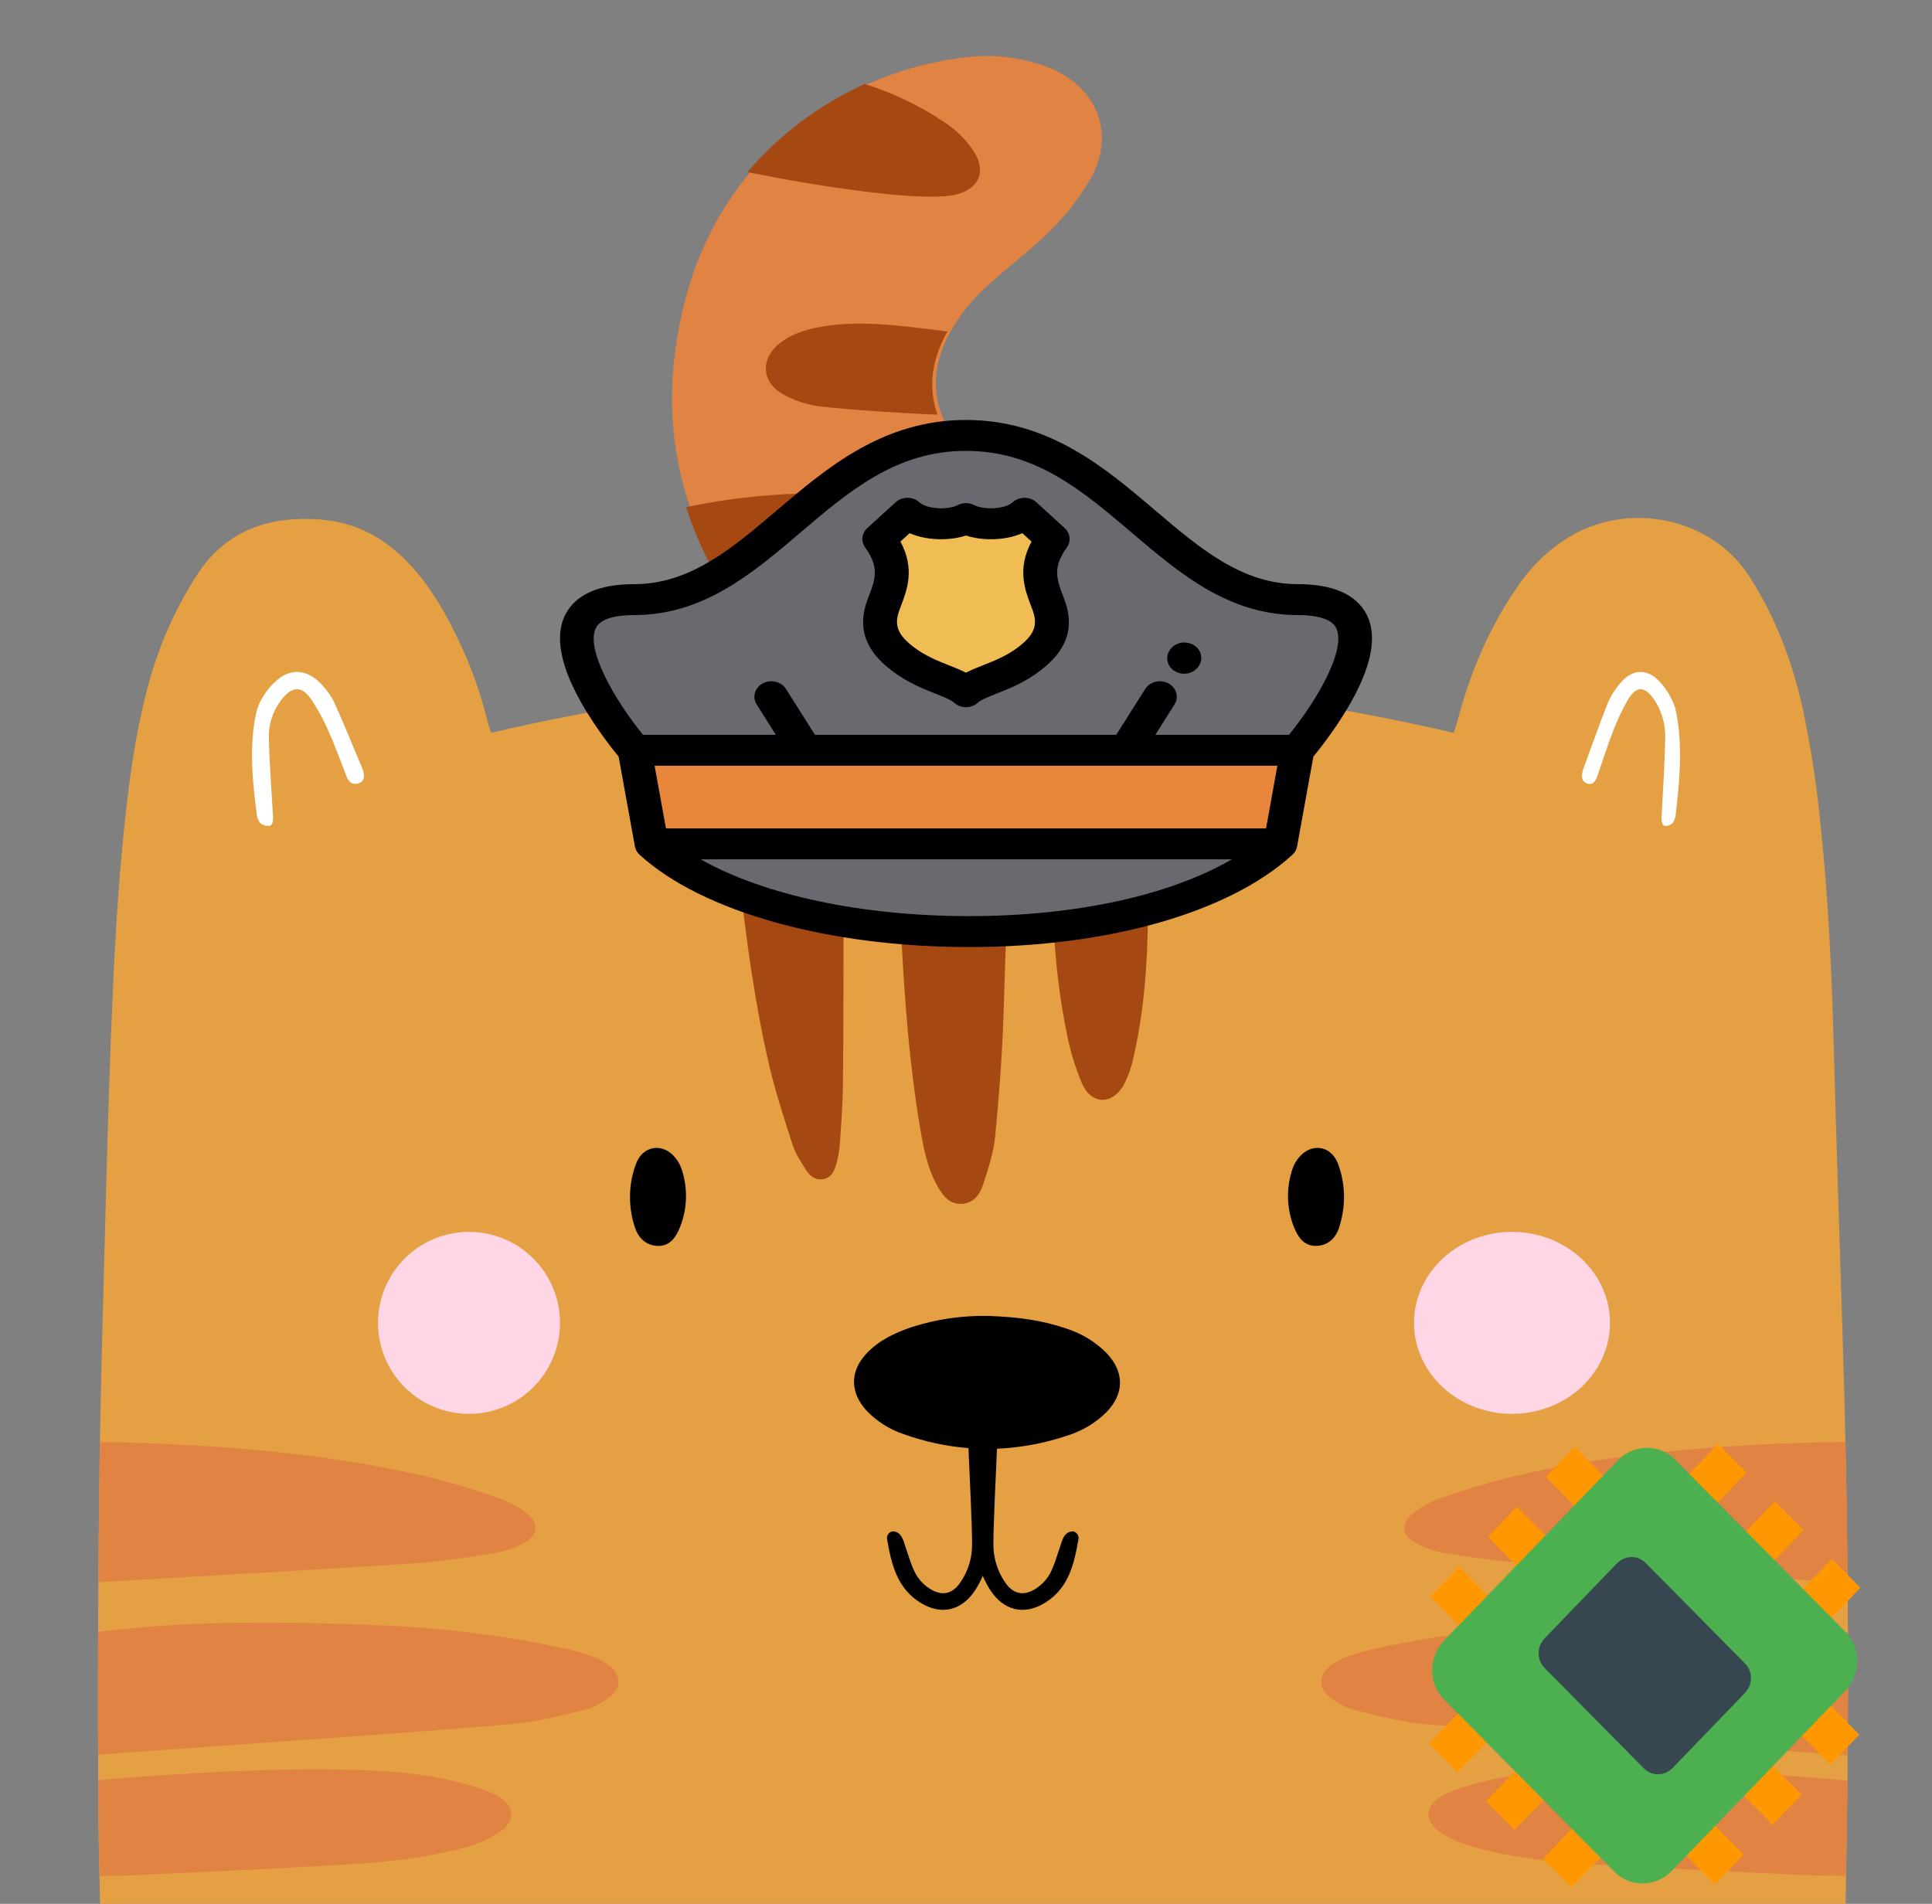 <svg width="138" height="136" viewBox="0 0 138 136" fill="none" xmlns="http://www.w3.org/2000/svg">
<rect x="0" y="0" width="138" height="136" fill="#808080" stroke="none"/>
<g clip-path="url(#clip0_4117_512)">
<path d="M131.606 95.188C131.402 88.525 131.176 81.864 130.994 75.2C130.854 69.767 130.616 64.34 130.039 58.931C129.775 56.139 129.351 53.364 128.768 50.617C128.01 47.242 126.816 44.041 124.903 41.106C122.205 36.978 116.344 35.755 112.022 38.392C110.574 39.298 109.345 40.485 108.415 41.875C106.374 44.819 105.015 48.039 104.121 51.451C104.046 51.737 103.939 52.016 103.829 52.351C97.57 50.891 91.217 49.823 84.81 49.153C75.507 48.182 66.125 48.096 56.804 48.894C49.484 49.527 42.224 50.681 35.086 52.347C34.974 52.016 34.895 51.827 34.85 51.629C34.38 49.661 33.702 47.743 32.828 45.904C31.924 43.958 30.872 42.092 29.403 40.468C27.671 38.551 25.552 37.309 22.84 37.109C19.034 36.829 15.97 38.014 13.974 41.219C12.562 43.447 11.478 45.849 10.753 48.357C9.581 52.469 9.09 56.679 8.699 60.899C8.403 64.099 8.218 67.309 8.072 70.517C7.874 74.888 7.735 79.263 7.617 83.636C7.417 91.121 7.187 98.607 7.091 106.094C6.994 113.581 6.983 121.071 7.018 128.558C7.039 133.345 7.232 138.128 7.308 142.915C7.368 146.537 7.346 150.164 7.413 153.786C7.518 159.425 7.724 165.063 7.78 170.715C7.836 176.366 8.038 181.989 8.883 187.586C9.457 191.363 10.386 195.047 12.372 198.396C14.465 201.927 17.048 205.012 20.863 207.064C25.61 209.62 30.331 209.61 35.032 207.113C38.395 205.329 40.846 202.751 41.791 199.11C42.16 197.578 42.447 196.029 42.65 194.47C42.791 193.503 42.796 192.518 42.864 191.472C43.508 191.472 44.082 191.472 44.653 191.472C49.331 191.555 54.01 191.641 58.687 191.731C59.874 191.751 76.862 191.771 77.599 191.755C83.103 191.649 88.609 191.555 94.115 191.474C94.759 191.461 95.403 191.474 95.957 191.474C96.264 193.717 96.502 195.789 96.839 197.843C97.419 201.378 99.373 204.144 102.397 206.193C105.753 208.468 109.482 209.557 113.611 208.718C116.729 208.078 119.585 206.59 121.829 204.435C125.126 201.344 127.529 197.498 128.806 193.268C130.129 188.973 130.575 184.543 130.872 180.115C131.183 175.477 131.219 170.823 131.333 166.177C131.43 162.246 131.471 158.314 131.533 154.384C131.614 149.353 131.694 144.328 131.771 139.311C131.829 135.619 131.909 131.928 131.951 128.234C132.076 117.211 131.961 106.195 131.606 95.188Z" fill="#E5A043"/>
<path d="M85 48C85 47.971 84.987 47.943 84.978 47.917C84.053 44.502 81.919 41.849 79.003 39.751C77.028 38.327 74.962 37.009 72.928 35.656C71.086 34.436 69.378 33.092 68.141 31.279C66.531 28.922 66.454 26.492 67.725 23.992C68.435 22.646 69.391 21.43 70.548 20.398C71.476 19.542 72.466 18.744 73.434 17.929C75.194 16.442 76.743 14.78 77.869 12.812C79.73 9.568 78.385 6.116 74.751 4.766C72.966 4.098 71.032 3.861 69.126 4.078C64.728 4.558 60.572 6.233 57.162 8.9C51.567 13.216 48.899 19.082 48.157 25.692C47.425 32.188 49.288 38.191 53.063 43.643C53.835 44.75 54.725 45.778 55.72 46.712C56.101 47.072 56.51 47.41 56.93 47.73C66.273 46.938 75.676 47.029 85 48Z" fill="#E08343"/>
<path d="M131.995 116.621C131.074 116.522 130.176 116.422 129.277 116.336C123.424 115.772 117.563 115.868 111.7 116.096C107.168 116.258 102.663 116.815 98.243 117.761C97.545 117.919 96.859 118.12 96.188 118.36C95.783 118.503 95.406 118.706 95.07 118.96C94.166 119.649 94.123 120.586 95.022 121.272C95.541 121.684 96.147 121.99 96.8 122.171C98.466 122.571 100.149 123.019 101.852 123.17C107.294 123.652 112.747 124.014 118.198 124.409C122.789 124.745 127.38 125.074 131.973 125.397C131.999 122.467 132.006 119.542 131.995 116.621ZM101.042 110.172C101.651 110.527 102.324 110.776 103.028 110.906C105.005 111.258 107 111.516 109.005 111.681C116.399 112.165 123.798 112.569 131.194 113.004L131.975 113.052C131.948 109.701 131.898 106.351 131.825 103C130.676 103.02 129.53 103.04 128.39 103.082C121.475 103.328 114.607 103.943 107.878 105.52C106.11 105.965 104.369 106.498 102.663 107.119C101.995 107.365 101.38 107.722 100.849 108.172C100.048 108.827 100.132 109.661 101.042 110.172ZM112.421 126.452C109.828 126.55 107.256 126.84 104.772 127.593C104.187 127.756 103.621 127.973 103.084 128.242C101.725 128.972 101.684 130.121 102.97 130.946C104.022 131.624 105.231 131.964 106.457 132.245C109.018 132.833 111.635 133.063 114.255 133.213C119.102 133.492 123.952 133.712 128.804 133.94C129.818 133.988 130.833 133.988 131.851 133.994C131.89 131.834 131.928 129.673 131.954 127.511C131.954 127.409 131.954 127.311 131.954 127.205C130.88 127.105 129.843 127.005 128.809 126.935C123.355 126.542 117.894 126.244 112.421 126.452ZM35.466 128.25C34.928 127.981 34.362 127.763 33.777 127.601C31.295 126.848 28.721 126.558 26.129 126.46C20.654 126.26 15.195 126.55 9.739 126.943C8.84 127.007 7.945 127.089 7.017 127.173C7.017 127.399 7.017 127.623 7.017 127.847C7.017 129.897 7.069 131.95 7.118 134C7.994 134 8.87 134 9.744 133.948C14.596 133.72 19.446 133.5 24.294 133.221C26.913 133.071 29.53 132.841 32.091 132.253C33.317 131.972 34.526 131.632 35.578 130.954C36.868 130.113 36.823 128.972 35.466 128.242V128.25ZM43.479 118.954C43.144 118.699 42.767 118.497 42.362 118.354C41.691 118.113 41.004 117.913 40.305 117.755C35.886 116.809 31.382 116.252 26.851 116.09C20.985 115.862 15.124 115.766 9.274 116.33C8.522 116.402 7.771 116.484 7.006 116.567C6.998 119.491 6.998 122.416 7.006 125.343C11.455 125.026 15.902 124.707 20.348 124.387C25.796 123.988 31.252 123.63 36.692 123.148C38.397 122.999 40.08 122.549 41.744 122.149C42.398 121.968 43.004 121.662 43.524 121.25C44.428 120.572 44.383 119.635 43.479 118.946V118.954ZM29.547 111.681C31.552 111.516 33.546 111.258 35.522 110.906C36.226 110.776 36.899 110.527 37.508 110.172C38.418 109.661 38.502 108.827 37.708 108.174C37.176 107.724 36.562 107.367 35.894 107.121C34.188 106.5 32.447 105.967 30.679 105.522C23.95 103.945 17.08 103.324 10.167 103.084C9.158 103.048 8.149 103.028 7.137 103.01C7.12 103.943 7.105 104.883 7.092 105.83C7.059 108.228 7.037 110.626 7.026 113.024L7.359 113.004C14.755 112.569 22.153 112.165 29.547 111.681Z" fill="#E08343"/>
<path d="M33.384 100.999C31.68 100.968 30.057 100.27 28.863 99.055C27.669 97.839 27 96.204 27 94.5C27 92.796 27.669 91.161 28.863 89.945C30.057 88.73 31.68 88.031 33.384 88.001C34.247 87.986 35.105 88.142 35.907 88.462C36.709 88.782 37.439 89.258 38.055 89.863C38.671 90.468 39.16 91.189 39.494 91.986C39.828 92.782 40 93.637 40 94.5C40 95.363 39.828 96.218 39.494 97.014C39.16 97.811 38.671 98.532 38.055 99.137C37.439 99.742 36.709 100.218 35.907 100.538C35.105 100.858 34.247 101.014 33.384 100.999Z" fill="#FED6E5"/>
<path d="M45.271 87.423C44.902 86.151 44.91 84.793 45.294 83.526C45.342 83.368 45.398 83.212 45.461 83.059C45.981 81.797 47.38 81.644 48.233 82.701C48.425 82.932 48.575 83.197 48.675 83.484C49.14 84.837 49.105 86.323 48.576 87.651C48.293 88.361 47.874 89 47.035 89C46.196 89 45.62 88.482 45.355 87.69C45.324 87.601 45.296 87.512 45.271 87.423Z" fill="black"/>
<path d="M108.125 100.999C109.96 100.968 111.708 100.27 112.994 99.055C114.28 97.839 115 96.204 115 94.5C115 92.796 114.28 91.161 112.994 89.945C111.708 88.73 109.96 88.031 108.125 88.001C107.196 87.986 106.272 88.142 105.408 88.462C104.545 88.782 103.758 89.258 103.095 89.863C102.431 90.468 101.905 91.189 101.545 91.986C101.185 92.782 101 93.637 101 94.5C101 95.363 101.185 96.218 101.545 97.014C101.905 97.811 102.431 98.532 103.095 99.137C103.758 99.742 104.545 100.218 105.408 100.538C106.272 100.858 107.196 101.014 108.125 100.999Z" fill="#FED6E5"/>
<path d="M95.729 87.423C96.098 86.151 96.09 84.793 95.706 83.526C95.657 83.367 95.603 83.211 95.541 83.059C95.019 81.797 93.62 81.644 92.767 82.701C92.575 82.931 92.425 83.197 92.327 83.484C91.86 84.837 91.894 86.323 92.424 87.651C92.707 88.361 93.127 89 93.975 89C94.822 89 95.389 88.482 95.655 87.69C95.676 87.601 95.704 87.512 95.729 87.423Z" fill="black"/>
<path d="M76.26 102.545C77.314 102.215 78.269 101.639 79.042 100.866C80.314 99.559 80.314 98.019 79.072 96.691C78.26 95.86 77.247 95.241 76.126 94.892C74.47 94.328 72.757 94.076 70.585 94.003C68.737 93.967 66.897 94.235 65.14 94.796C63.957 95.196 62.839 95.714 61.959 96.619C60.687 97.923 60.687 99.468 61.921 100.795C62.656 101.556 63.571 102.129 64.586 102.462C66.064 102.989 67.608 103.32 69.175 103.448C69.269 105.473 69.449 109.319 69.434 110.389C69.429 111.332 69.14 112.251 68.603 113.034C68.053 113.835 67.347 114.042 66.501 113.543C66.05 113.278 65.678 112.902 65.42 112.454C65.074 111.82 64.894 111.102 64.648 110.416C64.567 110.189 64.419 109.381 63.742 109.393C63.626 109.42 63.523 109.486 63.452 109.58C63.381 109.675 63.347 109.79 63.356 109.907C63.656 111.661 64.041 113.427 65.729 114.481C67.237 115.424 68.698 115.057 69.663 113.585C69.871 113.261 70.05 112.92 70.197 112.566C70.344 112.92 70.523 113.261 70.732 113.585C71.688 115.057 73.158 115.424 74.665 114.481C76.362 113.425 76.739 111.661 77.038 109.907C77.047 109.79 77.013 109.675 76.943 109.58C76.872 109.486 76.769 109.42 76.652 109.393C75.976 109.375 75.827 110.189 75.747 110.416C75.501 111.102 75.323 111.82 74.975 112.454C74.717 112.902 74.344 113.278 73.893 113.543C73.045 114.042 72.341 113.835 71.792 113.034C71.254 112.252 70.963 111.332 70.957 110.389C70.942 109.327 71.12 105.525 71.213 103.49C72.933 103.414 74.633 103.096 76.26 102.545Z" fill="black"/>
<path d="M18.395 50.567C18.657 49.871 19.082 49.239 19.64 48.717C20.674 47.714 21.899 47.777 22.897 48.82C23.31 49.233 23.647 49.707 23.895 50.222C24.589 51.743 25.207 53.296 25.856 54.837C25.899 54.934 25.934 55.034 25.962 55.136C26.054 55.519 26.003 55.865 25.537 55.979C25.126 56.08 24.898 55.819 24.771 55.503C24.347 54.449 23.977 53.372 23.514 52.342C23.167 51.523 22.745 50.735 22.251 49.986C21.573 48.985 20.896 48.997 20.135 49.946C19.499 50.75 19.172 51.73 19.206 52.729C19.242 54.487 19.38 56.244 19.482 57.998C19.493 58.17 19.611 58.91 19.256 58.994C19.133 59.008 19.009 58.996 18.892 58.96C18.775 58.923 18.668 58.863 18.578 58.784C18.425 58.583 18.339 58.345 18.33 58.099C18.158 56.636 17.648 53.243 18.395 50.567Z" fill="white"/>
<path d="M119.654 50.567C119.426 49.871 119.054 49.239 118.565 48.717C117.66 47.714 116.589 47.777 115.715 48.82C115.356 49.234 115.061 49.708 114.842 50.222C114.235 51.743 113.693 53.297 113.128 54.837C113.089 54.934 113.057 55.034 113.033 55.136C112.952 55.52 112.998 55.866 113.405 55.98C113.765 56.081 113.964 55.819 114.075 55.503C114.446 54.449 114.773 53.373 115.178 52.342C115.48 51.524 115.849 50.735 116.28 49.986C116.873 48.985 117.466 48.997 118.132 49.946C118.688 50.75 118.974 51.731 118.944 52.73C118.913 54.487 118.792 56.245 118.703 57.998C118.703 58.171 118.591 58.911 118.901 58.995C119.007 59.008 119.114 58.995 119.214 58.959C119.315 58.922 119.407 58.863 119.484 58.785C119.618 58.584 119.694 58.346 119.703 58.1C119.863 56.637 120.308 53.244 119.654 50.567Z" fill="white"/>
<path d="M81.826 48.517C81.82 48.19 81.793 47.863 81.745 47.539C79.516 47.344 77.287 47.201 75.059 47.111C75.059 47.242 75.073 47.372 75.073 47.502C75.094 52.078 75.05 56.655 75.096 61.228C75.138 65.425 75.343 69.616 76.183 73.742C76.423 75.001 76.795 76.232 77.292 77.414C77.948 78.913 79.436 78.946 80.253 77.526C80.592 76.882 80.835 76.193 80.974 75.481C81.743 72.117 81.973 68.683 81.996 65.257C82.025 59.677 81.902 54.097 81.826 48.517ZM63.394 47.134C63.73 53.934 64.043 60.738 64.415 67.536C64.645 71.793 64.975 76.043 65.669 80.255C65.924 81.791 66.181 83.339 66.96 84.729C67.345 85.413 67.819 86.056 68.722 85.996C69.578 85.94 70.011 85.277 70.234 84.582C70.596 83.466 70.972 82.322 71.085 81.166C71.365 78.307 71.578 75.436 71.676 72.564C71.969 64.054 72.192 55.542 72.443 47.031C69.428 46.967 66.412 47.002 63.394 47.134ZM52.006 48.168C52.192 52.981 52.255 57.8 52.796 62.595C53.31 67.143 53.908 71.677 54.952 76.136C55.402 78.055 56.022 79.934 56.624 81.812C56.833 82.432 57.207 82.992 57.554 83.55C57.819 83.964 58.193 84.315 58.757 84.235C59.384 84.146 59.593 83.656 59.737 83.141C59.86 82.707 59.942 82.263 59.981 81.814C60.08 80.397 60.191 78.979 60.209 77.561C60.31 68.584 60.128 59.605 60.583 50.632C60.64 49.524 60.698 48.414 60.761 47.279C57.836 47.464 54.915 47.739 52 48.106L52.006 48.168Z" fill="#A54811"/>
<path d="M69.577 10.845C68.987 9.942 68.193 9.175 67.252 8.599C65.565 7.488 63.719 6.613 61.77 6C58.515 7.476 55.651 9.629 53.391 12.3C54.828 12.57 56.261 12.86 57.705 13.093C60.429 13.536 66.311 14.42 68.365 13.879C69.977 13.427 70.43 12.225 69.577 10.845ZM59.222 23.258C57.997 23.423 56.809 23.695 55.815 24.43C54.233 25.593 54.347 27.366 56.1 28.26C56.827 28.636 57.616 28.889 58.434 29.009C60.356 29.27 65.007 29.552 66.967 29.622C66.322 27.813 66.507 25.961 67.463 24.07C67.528 23.94 67.598 23.813 67.678 23.685C67.368 23.642 67.059 23.599 66.75 23.562C64.247 23.268 61.751 22.917 59.222 23.258ZM65.452 36.561C64.915 36.222 64.321 35.973 63.695 35.826C61.918 35.421 60.095 35.225 58.268 35.244C55.15 35.255 52.043 35.586 49 36.232C49.665 38.24 50.557 40.174 51.66 42C54.083 41.575 56.502 41.112 58.904 40.587C60.511 40.234 62.099 39.77 63.667 39.279C64.345 39.058 64.977 38.724 65.534 38.294C66.21 37.774 66.168 37.033 65.448 36.561H65.452Z" fill="#A54811"/>
<path d="M130.744 126.058L132.808 123.917L127.726 118.776L132.886 113.423L130.853 111.366L125.693 116.719L123.66 114.663L128.82 109.31L126.787 107.254L121.627 112.607L119.594 110.55L124.754 105.197L122.721 103.141L117.562 108.494L112.479 103.353L110.415 105.494L115.498 110.635L113.434 112.776L108.352 107.636L106.288 109.777L111.37 114.918L109.306 117.059L104.224 111.918L102.16 114.059L107.242 119.2L102.082 124.553L104.115 126.61L109.275 121.257L111.308 123.313L106.148 128.666L108.181 130.722L113.341 125.369L115.374 127.426L110.214 132.779L112.247 134.835L117.406 129.482L122.489 134.623L124.553 132.482L119.47 127.341L121.534 125.199L126.617 130.34L128.68 128.199L123.598 123.058L125.662 120.917L130.744 126.058Z" fill="#FF9800"/>
<path d="M115.544 104.339L103.16 117.186C102.025 118.364 102.011 120.253 103.129 121.384L115.327 133.722C116.445 134.853 118.288 134.814 119.424 133.637L131.807 120.789C132.942 119.612 132.956 117.723 131.838 116.592L119.641 104.254C118.523 103.123 116.679 103.161 115.544 104.339Z" fill="#4CAF50"/>
<path d="M117.429 126.334L110.314 119.136C109.755 118.571 109.762 117.626 110.33 117.037L115.49 111.684C116.057 111.096 116.979 111.076 117.538 111.642L124.653 118.839C125.212 119.405 125.205 120.349 124.638 120.938L119.478 126.291C118.91 126.88 117.988 126.899 117.429 126.334Z" fill="#37474F"/>
<path d="M73.523 47.063C74.903 46.004 75.493 44.89 74.919 43.276C74.461 41.989 73.672 40.6 75.193 38.505L73.182 36.667C72.176 37.586 70.042 37.596 69 37.047C67.959 37.596 65.824 37.586 64.819 36.667L62.808 38.505C64.328 40.6 63.539 41.989 63.081 43.276C62.507 44.89 63.098 46.004 64.477 47.063C66.236 48.413 68.144 48.631 69 49.414C69.879 48.611 71.764 48.413 73.523 47.063Z" fill="#EFBD54"/>
<path d="M64.477 47.062C63.098 46.003 62.507 44.89 63.081 43.276C63.539 41.988 64.328 40.599 62.807 38.505L64.819 36.667C65.824 37.585 67.958 37.596 69 37.046C70.041 37.596 72.176 37.585 73.182 36.667L75.192 38.505C73.672 40.599 74.461 41.988 74.919 43.276C75.493 44.89 74.902 46.003 73.523 47.062C71.764 48.413 69.879 48.611 69 49.413C68.144 48.631 66.236 48.413 64.477 47.062ZM92.669 53.596C92.669 53.596 101.936 42.834 92.696 42.834C83.456 42.834 79.55 31.104 69 31.104C58.45 31.104 54.544 42.833 45.304 42.833C36.064 42.833 45.332 53.596 45.332 53.596H57.513H80.43H92.669V53.596Z" fill="#6C686F"/>
<path d="M80.43 53.596H57.513H45.331L46.543 60.282H91.457L92.669 53.596H80.43Z" fill="#E8863B"/>
<path d="M91.457 60.281H46.543C55.377 68.354 82.009 68.915 91.457 60.281Z" fill="#6C686F"/>
<path d="M97.596 43.862C96.843 42.447 95.195 41.729 92.696 41.729C88.705 41.729 85.694 39.166 82.506 36.453C78.953 33.428 74.926 30 69 30C63.075 30 59.047 33.428 55.494 36.453C52.306 39.166 49.295 41.729 45.304 41.729C42.805 41.729 41.157 42.447 40.404 43.862C39.571 45.431 40.027 47.701 41.759 50.61C42.704 52.196 43.761 53.529 44.188 54.048L45.351 60.462C45.352 60.469 45.354 60.477 45.356 60.484C45.358 60.496 45.361 60.507 45.364 60.519C45.374 60.558 45.385 60.596 45.399 60.633C45.402 60.642 45.405 60.651 45.408 60.66C45.426 60.706 45.448 60.75 45.472 60.793C45.476 60.799 45.48 60.806 45.484 60.812C45.507 60.85 45.533 60.887 45.56 60.922C45.566 60.929 45.571 60.937 45.577 60.944C45.609 60.983 45.643 61.02 45.68 61.054C45.683 61.057 45.685 61.06 45.688 61.062C50.137 65.127 59.153 67.653 69.22 67.653C79.163 67.653 87.795 65.189 92.311 61.063C92.351 61.027 92.387 60.987 92.421 60.946C92.425 60.941 92.43 60.936 92.434 60.931C92.465 60.892 92.493 60.85 92.519 60.808C92.522 60.801 92.526 60.794 92.53 60.787C92.555 60.744 92.577 60.699 92.595 60.652C92.596 60.651 92.596 60.65 92.596 60.649C92.613 60.605 92.626 60.56 92.637 60.514C92.64 60.504 92.642 60.494 92.644 60.485C92.646 60.477 92.648 60.469 92.649 60.462L93.812 54.048C94.239 53.529 95.296 52.195 96.241 50.609C97.973 47.701 98.429 45.431 97.596 43.862ZM46.757 54.701H57.51C57.512 54.701 57.513 54.701 57.514 54.701C57.515 54.701 57.516 54.701 57.518 54.701H80.425C80.426 54.701 80.427 54.701 80.429 54.701C80.43 54.701 80.431 54.701 80.432 54.701H91.243L90.432 59.177H47.568L46.757 54.701ZM69.22 65.444C61.518 65.444 54.539 63.931 50.049 61.386H87.993C83.564 63.96 76.834 65.444 69.22 65.444ZM92.071 52.492H82.523L83.894 50.323C84.228 49.794 84.03 49.119 83.452 48.814C82.874 48.509 82.134 48.69 81.8 49.218L79.732 52.492H58.211L56.142 49.218C55.809 48.69 55.069 48.509 54.491 48.814C53.913 49.119 53.715 49.794 54.049 50.323L55.419 52.492H45.929C43.955 50.07 41.771 46.346 42.579 44.827C42.97 44.093 44.276 43.938 45.304 43.938C50.246 43.938 53.752 40.955 57.142 38.069C60.682 35.055 64.026 32.209 69 32.209C73.974 32.209 77.318 35.055 80.858 38.069C84.248 40.955 87.754 43.938 92.696 43.938C93.724 43.938 95.03 44.093 95.421 44.827C96.229 46.346 94.044 50.07 92.071 52.492Z" fill="#000003"/>
<path d="M76.047 37.723L74.036 35.886C73.564 35.455 72.799 35.455 72.327 35.886C72.043 36.145 71.438 36.312 70.785 36.312C70.225 36.312 69.799 36.192 69.604 36.09C69.23 35.892 68.77 35.893 68.396 36.09C68.201 36.192 67.775 36.312 67.214 36.312C66.562 36.312 65.957 36.145 65.673 35.886C65.201 35.455 64.436 35.455 63.964 35.886L61.953 37.723C61.546 38.095 61.482 38.677 61.8 39.115C62.835 40.54 62.504 41.413 62.086 42.517C62.033 42.658 61.98 42.797 61.931 42.935C61.026 45.48 62.506 46.992 63.699 47.908C64.799 48.752 65.923 49.198 66.826 49.556C67.389 49.779 67.921 49.99 68.145 50.194C68.371 50.401 68.679 50.518 68.999 50.518H68.999C69.32 50.518 69.628 50.401 69.854 50.194C70.09 49.979 70.627 49.767 71.195 49.542C72.091 49.189 73.206 48.749 74.3 47.908C75.493 46.992 76.974 45.48 76.068 42.935C76.019 42.797 75.967 42.658 75.913 42.517C75.495 41.413 75.165 40.54 76.199 39.115C76.517 38.677 76.454 38.095 76.047 37.723ZM72.745 46.217C71.922 46.849 71.027 47.203 70.237 47.514C69.802 47.686 69.381 47.852 68.996 48.053C68.622 47.86 68.211 47.697 67.788 47.529C66.989 47.213 66.084 46.854 65.254 46.217C64.124 45.349 63.856 44.669 64.23 43.618C64.275 43.493 64.323 43.367 64.371 43.239C64.796 42.118 65.359 40.63 64.317 38.688L64.973 38.088C65.618 38.369 66.39 38.521 67.214 38.521H67.215C67.858 38.521 68.471 38.429 69 38.256C69.529 38.429 70.142 38.521 70.785 38.521C71.61 38.521 72.382 38.369 73.027 38.088L73.683 38.688C72.641 40.63 73.204 42.118 73.629 43.24C73.677 43.367 73.725 43.493 73.77 43.618C74.143 44.669 73.875 45.349 72.745 46.217Z" fill="#000003"/>
<path d="M85.195 46.04C84.615 45.739 83.877 45.924 83.547 46.454L83.533 46.477C83.203 47.008 83.406 47.682 83.987 47.983C84.175 48.081 84.38 48.128 84.583 48.128C85.004 48.128 85.412 47.927 85.635 47.569L85.649 47.546C85.979 47.016 85.776 46.342 85.195 46.04Z" fill="#000003"/>
</g>
<defs>
<clipPath id="clip0_4117_512">
<rect width="138" height="136" fill="white"/>
</clipPath>
</defs>
</svg>
